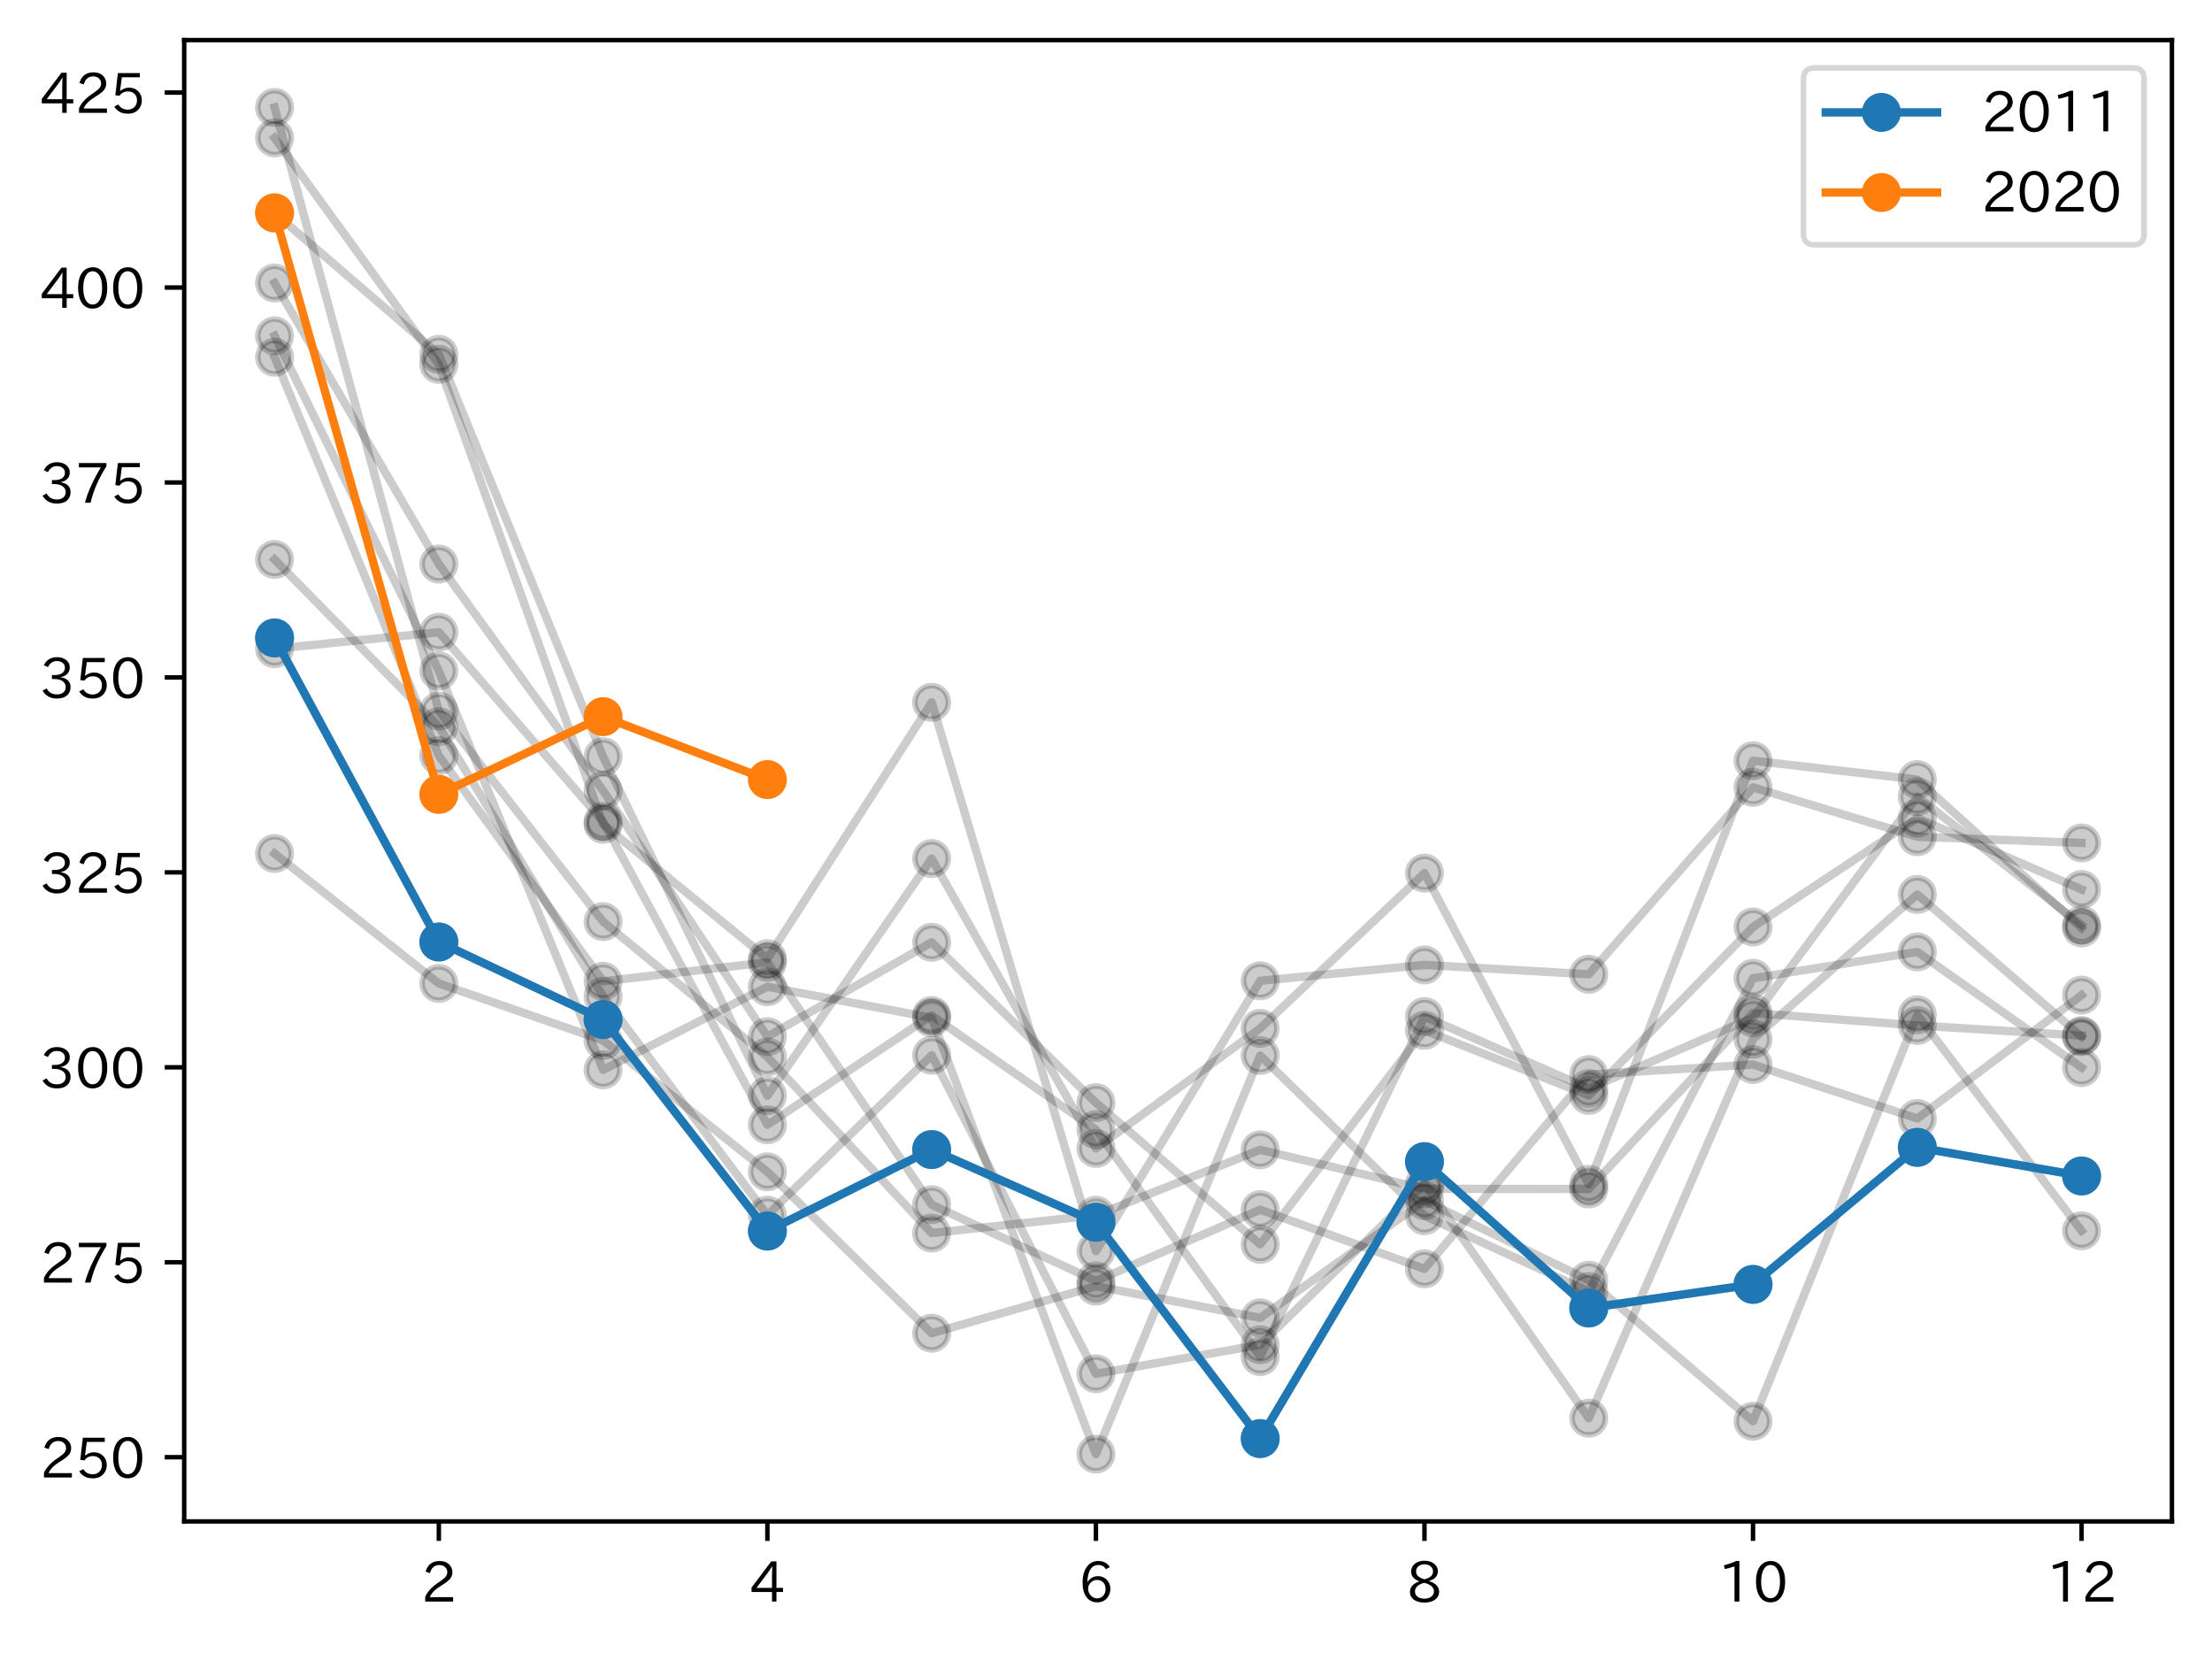 <?xml version="1.0" encoding="utf-8" standalone="no"?>
<!DOCTYPE svg PUBLIC "-//W3C//DTD SVG 1.1//EN"
  "http://www.w3.org/Graphics/SVG/1.1/DTD/svg11.dtd">
<!-- Created with matplotlib (https://matplotlib.org/) -->
<svg height="296.903pt" version="1.1" viewBox="0 0 397.415 296.903" width="397.415pt" xmlns="http://www.w3.org/2000/svg" xmlns:xlink="http://www.w3.org/1999/xlink">
 <defs>
  <style type="text/css">
*{stroke-linecap:butt;stroke-linejoin:round;}
  </style>
 </defs>
 <g id="figure_1">
  <g id="patch_1">
   <path d="M 0 296.903 
L 397.415 296.903 
L 397.415 0 
L 0 0 
z
" style="fill:#ffffff;"/>
  </g>
  <g id="axes_1">
   <g id="patch_2">
    <path d="M 33.095 273.312 
L 390.215 273.312 
L 390.215 7.2 
L 33.095 7.2 
z
" style="fill:#ffffff;"/>
   </g>
   <g id="matplotlib.axis_1">
    <g id="xtick_1">
     <g id="line2d_1">
      <defs>
       <path d="M 0 0 
L 0 3.5 
" id="m16ead19275" style="stroke:#000000;stroke-width:0.8;"/>
      </defs>
      <g>
       <use style="stroke:#000000;stroke-width:0.8;" x="78.842" xlink:href="#m16ead19275" y="273.312"/>
      </g>
     </g>
     <g id="text_1">
      <!-- 2 -->
      <defs>
       <path d="M 57.172 0.984 
L 6.984 0.984 
L 6.984 9.281 
Q 12.891 23.047 29.594 34.422 
L 32.375 36.281 
Q 40.922 42.141 43.609 45.406 
Q 46.688 49.266 46.688 53.812 
Q 46.688 58.938 43.062 62.547 
Q 39.062 66.547 32.562 66.547 
Q 19.531 66.547 15.484 52 
L 7.766 54.781 
Q 13.328 73.828 33.062 73.828 
Q 43.844 73.828 50.25 67.438 
Q 55.859 61.672 55.859 53.516 
Q 55.859 47.469 52.25 42.531 
Q 48.922 37.75 36.969 30.281 
L 34.859 29 
Q 19.625 19.578 15.281 8.891 
L 57.172 8.891 
z
" id="IPAexGothic-50"/>
      </defs>
      <g transform="translate(75.693 287.803)scale(0.1 -0.1)">
       <use xlink:href="#IPAexGothic-50"/>
      </g>
     </g>
    </g>
    <g id="xtick_2">
     <g id="line2d_2">
      <g>
       <use style="stroke:#000000;stroke-width:0.8;" x="137.87" xlink:href="#m16ead19275" y="273.312"/>
      </g>
     </g>
     <g id="text_2">
      <!-- 4 -->
      <defs>
       <path d="M 59.578 18.109 
L 47.797 18.109 
L 47.797 0.984 
L 39.797 0.984 
L 39.797 18.109 
L 3.078 18.109 
L 3.078 26.125 
L 38.375 73.094 
L 47.797 73.094 
L 47.797 25.531 
L 59.578 25.531 
z
M 40.281 64.203 
L 39.984 64.203 
Q 35.594 57.125 31.297 51.312 
L 11.859 25.531 
L 39.797 25.531 
L 39.797 49.125 
Q 39.797 54.391 40.281 64.203 
z
" id="IPAexGothic-52"/>
      </defs>
      <g transform="translate(134.721 287.803)scale(0.1 -0.1)">
       <use xlink:href="#IPAexGothic-52"/>
      </g>
     </g>
    </g>
    <g id="xtick_3">
     <g id="line2d_3">
      <g>
       <use style="stroke:#000000;stroke-width:0.8;" x="196.898" xlink:href="#m16ead19275" y="273.312"/>
      </g>
     </g>
     <g id="text_3">
      <!-- 6 -->
      <defs>
       <path d="M 16.5 36.375 
Q 23.578 46.578 34.906 46.578 
Q 45.406 46.578 51.812 39.266 
Q 57.422 32.906 57.422 23.781 
Q 57.422 13.812 51.125 6.781 
Q 44.578 -0.484 34.031 -0.484 
Q 21.484 -0.484 14.406 9.078 
Q 7.516 18.406 7.516 34.812 
Q 7.516 53.516 15.828 64.203 
Q 23.344 73.828 35.5 73.828 
Q 49.859 73.828 56.391 62.891 
L 49.219 58.984 
Q 45.219 66.656 35.938 66.656 
Q 17.484 66.656 16.109 36.375 
z
M 33.453 39.797 
Q 26.312 39.797 21.625 34.469 
Q 17.438 29.688 17.438 24.078 
Q 17.438 18.062 21.141 13.188 
Q 26.125 6.688 33.734 6.688 
Q 41.703 6.688 45.953 13.188 
Q 48.828 17.625 48.828 23.484 
Q 48.828 30.375 45.016 34.812 
Q 40.625 39.797 33.453 39.797 
z
" id="IPAexGothic-54"/>
      </defs>
      <g transform="translate(193.749 287.803)scale(0.1 -0.1)">
       <use xlink:href="#IPAexGothic-54"/>
      </g>
     </g>
    </g>
    <g id="xtick_4">
     <g id="line2d_4">
      <g>
       <use style="stroke:#000000;stroke-width:0.8;" x="255.926" xlink:href="#m16ead19275" y="273.312"/>
      </g>
     </g>
     <g id="text_4">
      <!-- 8 -->
      <defs>
       <path d="M 39.703 37.891 
Q 57.812 31.734 57.812 18.703 
Q 57.812 8.453 48.438 3.078 
Q 41.609 -0.875 31.5 -0.875 
Q 21.344 -0.875 14.5 3.078 
Q 5.422 8.297 5.422 18.406 
Q 5.422 31.062 22.016 37.203 
L 22.016 37.5 
Q 7.516 42.719 7.516 54.828 
Q 7.516 64.062 15.328 69.625 
Q 21.969 74.312 31.547 74.312 
Q 42.234 74.312 48.922 68.797 
Q 55.516 63.578 55.516 55.719 
Q 55.516 42.281 39.703 38.188 
z
M 31.594 41.016 
Q 46.828 44.625 46.828 55.125 
Q 46.828 61.188 41.797 64.844 
Q 37.703 67.922 31.5 67.922 
Q 25.094 67.922 20.797 64.5 
Q 16.406 60.891 16.406 55.031 
Q 16.406 49.219 21.094 45.703 
Q 23.344 43.891 26.906 42.531 
Q 31 40.875 31.594 41.016 
z
M 30.906 34.516 
Q 14.406 30.172 14.406 19 
Q 14.406 12.109 20.516 8.688 
Q 25.094 6.109 31.391 6.109 
Q 40.234 6.109 45.016 10.891 
Q 48.531 14.406 48.531 19.531 
Q 48.531 24.906 43.656 28.906 
Q 40.766 31.156 36.719 32.812 
Q 31.984 34.719 30.906 34.516 
z
" id="IPAexGothic-56"/>
      </defs>
      <g transform="translate(252.777 287.803)scale(0.1 -0.1)">
       <use xlink:href="#IPAexGothic-56"/>
      </g>
     </g>
    </g>
    <g id="xtick_5">
     <g id="line2d_5">
      <g>
       <use style="stroke:#000000;stroke-width:0.8;" x="314.954" xlink:href="#m16ead19275" y="273.312"/>
      </g>
     </g>
     <g id="text_5">
      <!-- 10 -->
      <defs>
       <path d="M 38.484 0.984 
L 29.688 0.984 
L 29.688 64.109 
Q 21.438 61.281 12.312 59.328 
L 10.688 66.109 
Q 23.734 69.391 32.906 73.922 
L 38.484 73.922 
z
" id="IPAexGothic-49"/>
       <path d="M 31.844 73.828 
Q 45.016 73.828 52.094 61.625 
Q 57.719 51.953 57.719 36.625 
Q 57.719 21.438 52.094 11.578 
Q 45.125 -0.484 31.5 -0.484 
Q 17.922 -0.484 10.938 11.578 
Q 5.328 21.438 5.328 36.719 
Q 5.328 58.016 15.625 67.719 
Q 22.172 73.828 31.844 73.828 
z
M 31.5 66.656 
Q 23.688 66.656 19.188 58.734 
Q 14.594 50.734 14.594 36.625 
Q 14.594 22.75 19.094 14.797 
Q 23.641 6.984 31.5 6.984 
Q 40.922 6.984 45.453 18.016 
Q 48.438 25.344 48.438 37.109 
Q 48.438 50.875 43.844 58.734 
Q 39.203 66.656 31.5 66.656 
z
" id="IPAexGothic-48"/>
      </defs>
      <g transform="translate(308.656 287.803)scale(0.1 -0.1)">
       <use xlink:href="#IPAexGothic-49"/>
       <use x="62.988" xlink:href="#IPAexGothic-48"/>
      </g>
     </g>
    </g>
    <g id="xtick_6">
     <g id="line2d_6">
      <g>
       <use style="stroke:#000000;stroke-width:0.8;" x="373.983" xlink:href="#m16ead19275" y="273.312"/>
      </g>
     </g>
     <g id="text_6">
      <!-- 12 -->
      <g transform="translate(367.684 287.803)scale(0.1 -0.1)">
       <use xlink:href="#IPAexGothic-49"/>
       <use x="62.988" xlink:href="#IPAexGothic-50"/>
      </g>
     </g>
    </g>
   </g>
   <g id="matplotlib.axis_2">
    <g id="ytick_1">
     <g id="line2d_7">
      <defs>
       <path d="M 0 0 
L -3.5 0 
" id="m42677dc1c7" style="stroke:#000000;stroke-width:0.8;"/>
      </defs>
      <g>
       <use style="stroke:#000000;stroke-width:0.8;" x="33.095" xlink:href="#m42677dc1c7" y="261.776"/>
      </g>
     </g>
     <g id="text_7">
      <!-- 250 -->
      <defs>
       <path d="M 18.406 40.672 
Q 25.531 46.297 33.938 46.297 
Q 44 46.297 50.641 39.5 
Q 56.844 33.016 56.844 23.391 
Q 56.844 14.656 51.516 8.016 
Q 44.828 -0.484 31.734 -0.484 
Q 14.984 -0.484 7.328 12.25 
L 14.656 16.062 
Q 20.453 6.781 31.453 6.781 
Q 38.531 6.781 43.266 11.188 
Q 48.141 15.828 48.141 23.484 
Q 48.141 30.719 43.844 35.016 
Q 39.359 39.5 32.125 39.5 
Q 21.969 39.5 16.75 31.688 
L 9.234 32.672 
L 13.812 72.406 
L 53.219 72.406 
L 53.219 64.891 
L 20.953 64.891 
L 17.719 40.672 
z
" id="IPAexGothic-53"/>
      </defs>
      <g transform="translate(7.2 265.522)scale(0.1 -0.1)">
       <use xlink:href="#IPAexGothic-50"/>
       <use x="62.988" xlink:href="#IPAexGothic-53"/>
       <use x="125.977" xlink:href="#IPAexGothic-48"/>
      </g>
     </g>
    </g>
    <g id="ytick_2">
     <g id="line2d_8">
      <g>
       <use style="stroke:#000000;stroke-width:0.8;" x="33.095" xlink:href="#m42677dc1c7" y="226.755"/>
      </g>
     </g>
     <g id="text_8">
      <!-- 275 -->
      <defs>
       <path d="M 56.203 66.609 
Q 34.969 32.906 27.781 0.984 
L 17.672 0.984 
Q 24.703 28.656 46.094 64.5 
L 6.688 64.5 
L 6.688 72.406 
L 56.203 72.406 
z
" id="IPAexGothic-55"/>
      </defs>
      <g transform="translate(7.2 230.501)scale(0.1 -0.1)">
       <use xlink:href="#IPAexGothic-50"/>
       <use x="62.988" xlink:href="#IPAexGothic-55"/>
       <use x="125.977" xlink:href="#IPAexGothic-53"/>
      </g>
     </g>
    </g>
    <g id="ytick_3">
     <g id="line2d_9">
      <g>
       <use style="stroke:#000000;stroke-width:0.8;" x="33.095" xlink:href="#m42677dc1c7" y="191.734"/>
      </g>
     </g>
     <g id="text_9">
      <!-- 300 -->
      <defs>
       <path d="M 37.203 37.797 
Q 54.781 34.625 54.781 19.969 
Q 54.781 11.188 48.875 5.562 
Q 42.328 -0.484 30.375 -0.484 
Q 12.453 -0.484 4.5 13.766 
L 11.812 17.672 
Q 17.328 6.891 30.281 6.891 
Q 37.891 6.891 42.094 10.797 
Q 46.094 14.5 46.094 20.172 
Q 46.094 26.859 40.094 30.906 
Q 34.625 34.578 25.688 34.578 
L 21.297 34.578 
L 21.297 41.703 
L 25.875 41.703 
Q 34.859 41.703 39.594 45.125 
Q 44.672 48.734 44.672 54.828 
Q 44.672 61.469 38.969 64.656 
Q 35.297 66.844 30.172 66.844 
Q 19.344 66.844 14.109 55.906 
L 6.781 59.422 
Q 14.016 73.828 30.281 73.828 
Q 40.578 73.828 46.969 68.656 
Q 53.375 63.578 53.375 55.219 
Q 53.375 47.312 47.172 42.281 
Q 43.172 39.062 37.203 38.188 
z
" id="IPAexGothic-51"/>
      </defs>
      <g transform="translate(7.2 195.48)scale(0.1 -0.1)">
       <use xlink:href="#IPAexGothic-51"/>
       <use x="62.988" xlink:href="#IPAexGothic-48"/>
       <use x="125.977" xlink:href="#IPAexGothic-48"/>
      </g>
     </g>
    </g>
    <g id="ytick_4">
     <g id="line2d_10">
      <g>
       <use style="stroke:#000000;stroke-width:0.8;" x="33.095" xlink:href="#m42677dc1c7" y="156.714"/>
      </g>
     </g>
     <g id="text_10">
      <!-- 325 -->
      <g transform="translate(7.2 160.459)scale(0.1 -0.1)">
       <use xlink:href="#IPAexGothic-51"/>
       <use x="62.988" xlink:href="#IPAexGothic-50"/>
       <use x="125.977" xlink:href="#IPAexGothic-53"/>
      </g>
     </g>
    </g>
    <g id="ytick_5">
     <g id="line2d_11">
      <g>
       <use style="stroke:#000000;stroke-width:0.8;" x="33.095" xlink:href="#m42677dc1c7" y="121.693"/>
      </g>
     </g>
     <g id="text_11">
      <!-- 350 -->
      <g transform="translate(7.2 125.438)scale(0.1 -0.1)">
       <use xlink:href="#IPAexGothic-51"/>
       <use x="62.988" xlink:href="#IPAexGothic-53"/>
       <use x="125.977" xlink:href="#IPAexGothic-48"/>
      </g>
     </g>
    </g>
    <g id="ytick_6">
     <g id="line2d_12">
      <g>
       <use style="stroke:#000000;stroke-width:0.8;" x="33.095" xlink:href="#m42677dc1c7" y="86.672"/>
      </g>
     </g>
     <g id="text_12">
      <!-- 375 -->
      <g transform="translate(7.2 90.417)scale(0.1 -0.1)">
       <use xlink:href="#IPAexGothic-51"/>
       <use x="62.988" xlink:href="#IPAexGothic-55"/>
       <use x="125.977" xlink:href="#IPAexGothic-53"/>
      </g>
     </g>
    </g>
    <g id="ytick_7">
     <g id="line2d_13">
      <g>
       <use style="stroke:#000000;stroke-width:0.8;" x="33.095" xlink:href="#m42677dc1c7" y="51.651"/>
      </g>
     </g>
     <g id="text_13">
      <!-- 400 -->
      <g transform="translate(7.2 55.396)scale(0.1 -0.1)">
       <use xlink:href="#IPAexGothic-52"/>
       <use x="62.988" xlink:href="#IPAexGothic-48"/>
       <use x="125.977" xlink:href="#IPAexGothic-48"/>
      </g>
     </g>
    </g>
    <g id="ytick_8">
     <g id="line2d_14">
      <g>
       <use style="stroke:#000000;stroke-width:0.8;" x="33.095" xlink:href="#m42677dc1c7" y="16.63"/>
      </g>
     </g>
     <g id="text_14">
      <!-- 425 -->
      <g transform="translate(7.2 20.375)scale(0.1 -0.1)">
       <use xlink:href="#IPAexGothic-52"/>
       <use x="62.988" xlink:href="#IPAexGothic-50"/>
       <use x="125.977" xlink:href="#IPAexGothic-53"/>
      </g>
     </g>
    </g>
   </g>
   <g id="line2d_15">
    <path clip-path="url(#p14be0f72dc)" d="M 49.328 153.324 
L 78.842 176.675 
L 108.356 186.899 
L 137.87 210.506 
L 167.384 239.499 
L 196.898 231.051 
L 226.412 236.742 
L 255.926 215.684 
L 285.44 229.977 
L 314.954 255.314 
L 344.469 182.302 
L 373.983 221.107 
" style="fill:none;stroke:#000000;stroke-linecap:square;stroke-opacity:0.2;stroke-width:1.5;"/>
    <defs>
     <path d="M 0 3 
C 0.796 3 1.559 2.684 2.121 2.121 
C 2.684 1.559 3 0.796 3 0 
C 3 -0.796 2.684 -1.559 2.121 -2.121 
C 1.559 -2.684 0.796 -3 0 -3 
C -0.796 -3 -1.559 -2.684 -2.121 -2.121 
C -2.684 -1.559 -3 -0.796 -3 0 
C -3 0.796 -2.684 1.559 -2.121 2.121 
C -1.559 2.684 -0.796 3 0 3 
z
" id="m1e3ce8ad24" style="stroke:#000000;stroke-opacity:0.2;"/>
    </defs>
    <g clip-path="url(#p14be0f72dc)">
     <use style="fill-opacity:0.2;stroke:#000000;stroke-opacity:0.2;" x="49.328" xlink:href="#m1e3ce8ad24" y="153.324"/>
     <use style="fill-opacity:0.2;stroke:#000000;stroke-opacity:0.2;" x="78.842" xlink:href="#m1e3ce8ad24" y="176.675"/>
     <use style="fill-opacity:0.2;stroke:#000000;stroke-opacity:0.2;" x="108.356" xlink:href="#m1e3ce8ad24" y="186.899"/>
     <use style="fill-opacity:0.2;stroke:#000000;stroke-opacity:0.2;" x="137.87" xlink:href="#m1e3ce8ad24" y="210.506"/>
     <use style="fill-opacity:0.2;stroke:#000000;stroke-opacity:0.2;" x="167.384" xlink:href="#m1e3ce8ad24" y="239.499"/>
     <use style="fill-opacity:0.2;stroke:#000000;stroke-opacity:0.2;" x="196.898" xlink:href="#m1e3ce8ad24" y="231.051"/>
     <use style="fill-opacity:0.2;stroke:#000000;stroke-opacity:0.2;" x="226.412" xlink:href="#m1e3ce8ad24" y="236.742"/>
     <use style="fill-opacity:0.2;stroke:#000000;stroke-opacity:0.2;" x="255.926" xlink:href="#m1e3ce8ad24" y="215.684"/>
     <use style="fill-opacity:0.2;stroke:#000000;stroke-opacity:0.2;" x="285.44" xlink:href="#m1e3ce8ad24" y="229.977"/>
     <use style="fill-opacity:0.2;stroke:#000000;stroke-opacity:0.2;" x="314.954" xlink:href="#m1e3ce8ad24" y="255.314"/>
     <use style="fill-opacity:0.2;stroke:#000000;stroke-opacity:0.2;" x="344.469" xlink:href="#m1e3ce8ad24" y="182.302"/>
     <use style="fill-opacity:0.2;stroke:#000000;stroke-opacity:0.2;" x="373.983" xlink:href="#m1e3ce8ad24" y="221.107"/>
    </g>
   </g>
   <g id="line2d_16">
    <path clip-path="url(#p14be0f72dc)" d="M 49.328 114.598 
L 78.842 169.221 
L 108.356 183.149 
L 137.87 221.152 
L 167.384 206.511 
L 196.898 219.564 
L 226.412 258.432 
L 255.926 208.68 
L 285.44 234.974 
L 314.954 230.732 
L 344.469 206.116 
L 373.983 211.256 
" style="fill:none;stroke:#000000;stroke-linecap:square;stroke-opacity:0.2;stroke-width:1.5;"/>
    <g clip-path="url(#p14be0f72dc)">
     <use style="fill-opacity:0.2;stroke:#000000;stroke-opacity:0.2;" x="49.328" xlink:href="#m1e3ce8ad24" y="114.598"/>
     <use style="fill-opacity:0.2;stroke:#000000;stroke-opacity:0.2;" x="78.842" xlink:href="#m1e3ce8ad24" y="169.221"/>
     <use style="fill-opacity:0.2;stroke:#000000;stroke-opacity:0.2;" x="108.356" xlink:href="#m1e3ce8ad24" y="183.149"/>
     <use style="fill-opacity:0.2;stroke:#000000;stroke-opacity:0.2;" x="137.87" xlink:href="#m1e3ce8ad24" y="221.152"/>
     <use style="fill-opacity:0.2;stroke:#000000;stroke-opacity:0.2;" x="167.384" xlink:href="#m1e3ce8ad24" y="206.511"/>
     <use style="fill-opacity:0.2;stroke:#000000;stroke-opacity:0.2;" x="196.898" xlink:href="#m1e3ce8ad24" y="219.564"/>
     <use style="fill-opacity:0.2;stroke:#000000;stroke-opacity:0.2;" x="226.412" xlink:href="#m1e3ce8ad24" y="258.432"/>
     <use style="fill-opacity:0.2;stroke:#000000;stroke-opacity:0.2;" x="255.926" xlink:href="#m1e3ce8ad24" y="208.68"/>
     <use style="fill-opacity:0.2;stroke:#000000;stroke-opacity:0.2;" x="285.44" xlink:href="#m1e3ce8ad24" y="234.974"/>
     <use style="fill-opacity:0.2;stroke:#000000;stroke-opacity:0.2;" x="314.954" xlink:href="#m1e3ce8ad24" y="230.732"/>
     <use style="fill-opacity:0.2;stroke:#000000;stroke-opacity:0.2;" x="344.469" xlink:href="#m1e3ce8ad24" y="206.116"/>
     <use style="fill-opacity:0.2;stroke:#000000;stroke-opacity:0.2;" x="373.983" xlink:href="#m1e3ce8ad24" y="211.256"/>
    </g>
   </g>
   <g id="line2d_17">
    <path clip-path="url(#p14be0f72dc)" d="M 49.328 100.499 
L 78.842 130.532 
L 108.356 178.991 
L 137.87 218.304 
L 167.384 189.565 
L 196.898 246.787 
L 226.412 241.577 
L 255.926 212.657 
L 285.44 254.772 
L 314.954 186.673 
L 344.469 160.683 
L 373.983 186.222 
" style="fill:none;stroke:#000000;stroke-linecap:square;stroke-opacity:0.2;stroke-width:1.5;"/>
    <g clip-path="url(#p14be0f72dc)">
     <use style="fill-opacity:0.2;stroke:#000000;stroke-opacity:0.2;" x="49.328" xlink:href="#m1e3ce8ad24" y="100.499"/>
     <use style="fill-opacity:0.2;stroke:#000000;stroke-opacity:0.2;" x="78.842" xlink:href="#m1e3ce8ad24" y="130.532"/>
     <use style="fill-opacity:0.2;stroke:#000000;stroke-opacity:0.2;" x="108.356" xlink:href="#m1e3ce8ad24" y="178.991"/>
     <use style="fill-opacity:0.2;stroke:#000000;stroke-opacity:0.2;" x="137.87" xlink:href="#m1e3ce8ad24" y="218.304"/>
     <use style="fill-opacity:0.2;stroke:#000000;stroke-opacity:0.2;" x="167.384" xlink:href="#m1e3ce8ad24" y="189.565"/>
     <use style="fill-opacity:0.2;stroke:#000000;stroke-opacity:0.2;" x="196.898" xlink:href="#m1e3ce8ad24" y="246.787"/>
     <use style="fill-opacity:0.2;stroke:#000000;stroke-opacity:0.2;" x="226.412" xlink:href="#m1e3ce8ad24" y="241.577"/>
     <use style="fill-opacity:0.2;stroke:#000000;stroke-opacity:0.2;" x="255.926" xlink:href="#m1e3ce8ad24" y="212.657"/>
     <use style="fill-opacity:0.2;stroke:#000000;stroke-opacity:0.2;" x="285.44" xlink:href="#m1e3ce8ad24" y="254.772"/>
     <use style="fill-opacity:0.2;stroke:#000000;stroke-opacity:0.2;" x="314.954" xlink:href="#m1e3ce8ad24" y="186.673"/>
     <use style="fill-opacity:0.2;stroke:#000000;stroke-opacity:0.2;" x="344.469" xlink:href="#m1e3ce8ad24" y="160.683"/>
     <use style="fill-opacity:0.2;stroke:#000000;stroke-opacity:0.2;" x="373.983" xlink:href="#m1e3ce8ad24" y="186.222"/>
    </g>
   </g>
   <g id="line2d_18">
    <path clip-path="url(#p14be0f72dc)" d="M 49.328 60.327 
L 78.842 120.542 
L 108.356 192.186 
L 137.87 177.259 
L 167.384 182.832 
L 196.898 261.216 
L 226.412 189.611 
L 255.926 218.396 
L 285.44 232.032 
L 314.954 175.738 
L 344.469 171.002 
L 373.983 191.78 
" style="fill:none;stroke:#000000;stroke-linecap:square;stroke-opacity:0.2;stroke-width:1.5;"/>
    <g clip-path="url(#p14be0f72dc)">
     <use style="fill-opacity:0.2;stroke:#000000;stroke-opacity:0.2;" x="49.328" xlink:href="#m1e3ce8ad24" y="60.327"/>
     <use style="fill-opacity:0.2;stroke:#000000;stroke-opacity:0.2;" x="78.842" xlink:href="#m1e3ce8ad24" y="120.542"/>
     <use style="fill-opacity:0.2;stroke:#000000;stroke-opacity:0.2;" x="108.356" xlink:href="#m1e3ce8ad24" y="192.186"/>
     <use style="fill-opacity:0.2;stroke:#000000;stroke-opacity:0.2;" x="137.87" xlink:href="#m1e3ce8ad24" y="177.259"/>
     <use style="fill-opacity:0.2;stroke:#000000;stroke-opacity:0.2;" x="167.384" xlink:href="#m1e3ce8ad24" y="182.832"/>
     <use style="fill-opacity:0.2;stroke:#000000;stroke-opacity:0.2;" x="196.898" xlink:href="#m1e3ce8ad24" y="261.216"/>
     <use style="fill-opacity:0.2;stroke:#000000;stroke-opacity:0.2;" x="226.412" xlink:href="#m1e3ce8ad24" y="189.611"/>
     <use style="fill-opacity:0.2;stroke:#000000;stroke-opacity:0.2;" x="255.926" xlink:href="#m1e3ce8ad24" y="218.396"/>
     <use style="fill-opacity:0.2;stroke:#000000;stroke-opacity:0.2;" x="285.44" xlink:href="#m1e3ce8ad24" y="232.032"/>
     <use style="fill-opacity:0.2;stroke:#000000;stroke-opacity:0.2;" x="314.954" xlink:href="#m1e3ce8ad24" y="175.738"/>
     <use style="fill-opacity:0.2;stroke:#000000;stroke-opacity:0.2;" x="344.469" xlink:href="#m1e3ce8ad24" y="171.002"/>
     <use style="fill-opacity:0.2;stroke:#000000;stroke-opacity:0.2;" x="373.983" xlink:href="#m1e3ce8ad24" y="191.78"/>
    </g>
   </g>
   <g id="line2d_19">
    <path clip-path="url(#p14be0f72dc)" d="M 49.328 64.168 
L 78.842 135.751 
L 108.356 176.28 
L 137.87 172.87 
L 167.384 216.407 
L 196.898 230.117 
L 226.412 217.311 
L 255.926 227.93 
L 285.44 193.042 
L 314.954 191.237 
L 344.469 200.933 
L 373.983 178.765 
" style="fill:none;stroke:#000000;stroke-linecap:square;stroke-opacity:0.2;stroke-width:1.5;"/>
    <g clip-path="url(#p14be0f72dc)">
     <use style="fill-opacity:0.2;stroke:#000000;stroke-opacity:0.2;" x="49.328" xlink:href="#m1e3ce8ad24" y="64.168"/>
     <use style="fill-opacity:0.2;stroke:#000000;stroke-opacity:0.2;" x="78.842" xlink:href="#m1e3ce8ad24" y="135.751"/>
     <use style="fill-opacity:0.2;stroke:#000000;stroke-opacity:0.2;" x="108.356" xlink:href="#m1e3ce8ad24" y="176.28"/>
     <use style="fill-opacity:0.2;stroke:#000000;stroke-opacity:0.2;" x="137.87" xlink:href="#m1e3ce8ad24" y="172.87"/>
     <use style="fill-opacity:0.2;stroke:#000000;stroke-opacity:0.2;" x="167.384" xlink:href="#m1e3ce8ad24" y="216.407"/>
     <use style="fill-opacity:0.2;stroke:#000000;stroke-opacity:0.2;" x="196.898" xlink:href="#m1e3ce8ad24" y="230.117"/>
     <use style="fill-opacity:0.2;stroke:#000000;stroke-opacity:0.2;" x="226.412" xlink:href="#m1e3ce8ad24" y="217.311"/>
     <use style="fill-opacity:0.2;stroke:#000000;stroke-opacity:0.2;" x="255.926" xlink:href="#m1e3ce8ad24" y="227.93"/>
     <use style="fill-opacity:0.2;stroke:#000000;stroke-opacity:0.2;" x="285.44" xlink:href="#m1e3ce8ad24" y="193.042"/>
     <use style="fill-opacity:0.2;stroke:#000000;stroke-opacity:0.2;" x="314.954" xlink:href="#m1e3ce8ad24" y="191.237"/>
     <use style="fill-opacity:0.2;stroke:#000000;stroke-opacity:0.2;" x="344.469" xlink:href="#m1e3ce8ad24" y="200.933"/>
     <use style="fill-opacity:0.2;stroke:#000000;stroke-opacity:0.2;" x="373.983" xlink:href="#m1e3ce8ad24" y="178.765"/>
    </g>
   </g>
   <g id="line2d_20">
    <path clip-path="url(#p14be0f72dc)" d="M 49.328 19.296 
L 78.842 127.746 
L 108.356 165.57 
L 137.87 189.867 
L 167.384 221.514 
L 196.898 218.304 
L 226.412 206.556 
L 255.926 213.56 
L 285.44 213.588 
L 314.954 181.974 
L 344.469 184.217 
L 373.983 186.041 
" style="fill:none;stroke:#000000;stroke-linecap:square;stroke-opacity:0.2;stroke-width:1.5;"/>
    <g clip-path="url(#p14be0f72dc)">
     <use style="fill-opacity:0.2;stroke:#000000;stroke-opacity:0.2;" x="49.328" xlink:href="#m1e3ce8ad24" y="19.296"/>
     <use style="fill-opacity:0.2;stroke:#000000;stroke-opacity:0.2;" x="78.842" xlink:href="#m1e3ce8ad24" y="127.746"/>
     <use style="fill-opacity:0.2;stroke:#000000;stroke-opacity:0.2;" x="108.356" xlink:href="#m1e3ce8ad24" y="165.57"/>
     <use style="fill-opacity:0.2;stroke:#000000;stroke-opacity:0.2;" x="137.87" xlink:href="#m1e3ce8ad24" y="189.867"/>
     <use style="fill-opacity:0.2;stroke:#000000;stroke-opacity:0.2;" x="167.384" xlink:href="#m1e3ce8ad24" y="221.514"/>
     <use style="fill-opacity:0.2;stroke:#000000;stroke-opacity:0.2;" x="196.898" xlink:href="#m1e3ce8ad24" y="218.304"/>
     <use style="fill-opacity:0.2;stroke:#000000;stroke-opacity:0.2;" x="226.412" xlink:href="#m1e3ce8ad24" y="206.556"/>
     <use style="fill-opacity:0.2;stroke:#000000;stroke-opacity:0.2;" x="255.926" xlink:href="#m1e3ce8ad24" y="213.56"/>
     <use style="fill-opacity:0.2;stroke:#000000;stroke-opacity:0.2;" x="285.44" xlink:href="#m1e3ce8ad24" y="213.588"/>
     <use style="fill-opacity:0.2;stroke:#000000;stroke-opacity:0.2;" x="314.954" xlink:href="#m1e3ce8ad24" y="181.974"/>
     <use style="fill-opacity:0.2;stroke:#000000;stroke-opacity:0.2;" x="344.469" xlink:href="#m1e3ce8ad24" y="184.217"/>
     <use style="fill-opacity:0.2;stroke:#000000;stroke-opacity:0.2;" x="373.983" xlink:href="#m1e3ce8ad24" y="186.041"/>
    </g>
   </g>
   <g id="line2d_21">
    <path clip-path="url(#p14be0f72dc)" d="M 49.328 116.541 
L 78.842 113.577 
L 108.356 147.586 
L 137.87 202.054 
L 167.384 182.426 
L 196.898 202.941 
L 226.412 243.701 
L 255.926 182.606 
L 285.44 195.563 
L 314.954 182.832 
L 344.469 143.125 
L 373.983 166.158 
" style="fill:none;stroke:#000000;stroke-linecap:square;stroke-opacity:0.2;stroke-width:1.5;"/>
    <g clip-path="url(#p14be0f72dc)">
     <use style="fill-opacity:0.2;stroke:#000000;stroke-opacity:0.2;" x="49.328" xlink:href="#m1e3ce8ad24" y="116.541"/>
     <use style="fill-opacity:0.2;stroke:#000000;stroke-opacity:0.2;" x="78.842" xlink:href="#m1e3ce8ad24" y="113.577"/>
     <use style="fill-opacity:0.2;stroke:#000000;stroke-opacity:0.2;" x="108.356" xlink:href="#m1e3ce8ad24" y="147.586"/>
     <use style="fill-opacity:0.2;stroke:#000000;stroke-opacity:0.2;" x="137.87" xlink:href="#m1e3ce8ad24" y="202.054"/>
     <use style="fill-opacity:0.2;stroke:#000000;stroke-opacity:0.2;" x="167.384" xlink:href="#m1e3ce8ad24" y="182.426"/>
     <use style="fill-opacity:0.2;stroke:#000000;stroke-opacity:0.2;" x="196.898" xlink:href="#m1e3ce8ad24" y="202.941"/>
     <use style="fill-opacity:0.2;stroke:#000000;stroke-opacity:0.2;" x="226.412" xlink:href="#m1e3ce8ad24" y="243.701"/>
     <use style="fill-opacity:0.2;stroke:#000000;stroke-opacity:0.2;" x="255.926" xlink:href="#m1e3ce8ad24" y="182.606"/>
     <use style="fill-opacity:0.2;stroke:#000000;stroke-opacity:0.2;" x="285.44" xlink:href="#m1e3ce8ad24" y="195.563"/>
     <use style="fill-opacity:0.2;stroke:#000000;stroke-opacity:0.2;" x="314.954" xlink:href="#m1e3ce8ad24" y="182.832"/>
     <use style="fill-opacity:0.2;stroke:#000000;stroke-opacity:0.2;" x="344.469" xlink:href="#m1e3ce8ad24" y="143.125"/>
     <use style="fill-opacity:0.2;stroke:#000000;stroke-opacity:0.2;" x="373.983" xlink:href="#m1e3ce8ad24" y="166.158"/>
    </g>
   </g>
   <g id="line2d_22">
    <path clip-path="url(#p14be0f72dc)" d="M 49.328 50.837 
L 78.842 101.33 
L 108.356 142.027 
L 137.87 186.225 
L 167.384 169.276 
L 196.898 198.085 
L 226.412 223.547 
L 255.926 185.092 
L 285.44 196.778 
L 314.954 166.519 
L 344.469 146.954 
L 373.983 159.786 
" style="fill:none;stroke:#000000;stroke-linecap:square;stroke-opacity:0.2;stroke-width:1.5;"/>
    <g clip-path="url(#p14be0f72dc)">
     <use style="fill-opacity:0.2;stroke:#000000;stroke-opacity:0.2;" x="49.328" xlink:href="#m1e3ce8ad24" y="50.837"/>
     <use style="fill-opacity:0.2;stroke:#000000;stroke-opacity:0.2;" x="78.842" xlink:href="#m1e3ce8ad24" y="101.33"/>
     <use style="fill-opacity:0.2;stroke:#000000;stroke-opacity:0.2;" x="108.356" xlink:href="#m1e3ce8ad24" y="142.027"/>
     <use style="fill-opacity:0.2;stroke:#000000;stroke-opacity:0.2;" x="137.87" xlink:href="#m1e3ce8ad24" y="186.225"/>
     <use style="fill-opacity:0.2;stroke:#000000;stroke-opacity:0.2;" x="167.384" xlink:href="#m1e3ce8ad24" y="169.276"/>
     <use style="fill-opacity:0.2;stroke:#000000;stroke-opacity:0.2;" x="196.898" xlink:href="#m1e3ce8ad24" y="198.085"/>
     <use style="fill-opacity:0.2;stroke:#000000;stroke-opacity:0.2;" x="226.412" xlink:href="#m1e3ce8ad24" y="223.547"/>
     <use style="fill-opacity:0.2;stroke:#000000;stroke-opacity:0.2;" x="255.926" xlink:href="#m1e3ce8ad24" y="185.092"/>
     <use style="fill-opacity:0.2;stroke:#000000;stroke-opacity:0.2;" x="285.44" xlink:href="#m1e3ce8ad24" y="196.778"/>
     <use style="fill-opacity:0.2;stroke:#000000;stroke-opacity:0.2;" x="314.954" xlink:href="#m1e3ce8ad24" y="166.519"/>
     <use style="fill-opacity:0.2;stroke:#000000;stroke-opacity:0.2;" x="344.469" xlink:href="#m1e3ce8ad24" y="146.954"/>
     <use style="fill-opacity:0.2;stroke:#000000;stroke-opacity:0.2;" x="373.983" xlink:href="#m1e3ce8ad24" y="159.786"/>
    </g>
   </g>
   <g id="line2d_23">
    <path clip-path="url(#p14be0f72dc)" d="M 49.328 38.275 
L 78.842 63.658 
L 108.356 135.927 
L 137.87 196.824 
L 167.384 154.228 
L 196.898 206.303 
L 226.412 184.73 
L 255.926 156.849 
L 285.44 212.747 
L 314.954 136.65 
L 344.469 140.044 
L 373.983 166.7 
" style="fill:none;stroke:#000000;stroke-linecap:square;stroke-opacity:0.2;stroke-width:1.5;"/>
    <g clip-path="url(#p14be0f72dc)">
     <use style="fill-opacity:0.2;stroke:#000000;stroke-opacity:0.2;" x="49.328" xlink:href="#m1e3ce8ad24" y="38.275"/>
     <use style="fill-opacity:0.2;stroke:#000000;stroke-opacity:0.2;" x="78.842" xlink:href="#m1e3ce8ad24" y="63.658"/>
     <use style="fill-opacity:0.2;stroke:#000000;stroke-opacity:0.2;" x="108.356" xlink:href="#m1e3ce8ad24" y="135.927"/>
     <use style="fill-opacity:0.2;stroke:#000000;stroke-opacity:0.2;" x="137.87" xlink:href="#m1e3ce8ad24" y="196.824"/>
     <use style="fill-opacity:0.2;stroke:#000000;stroke-opacity:0.2;" x="167.384" xlink:href="#m1e3ce8ad24" y="154.228"/>
     <use style="fill-opacity:0.2;stroke:#000000;stroke-opacity:0.2;" x="196.898" xlink:href="#m1e3ce8ad24" y="206.303"/>
     <use style="fill-opacity:0.2;stroke:#000000;stroke-opacity:0.2;" x="226.412" xlink:href="#m1e3ce8ad24" y="184.73"/>
     <use style="fill-opacity:0.2;stroke:#000000;stroke-opacity:0.2;" x="255.926" xlink:href="#m1e3ce8ad24" y="156.849"/>
     <use style="fill-opacity:0.2;stroke:#000000;stroke-opacity:0.2;" x="285.44" xlink:href="#m1e3ce8ad24" y="212.747"/>
     <use style="fill-opacity:0.2;stroke:#000000;stroke-opacity:0.2;" x="314.954" xlink:href="#m1e3ce8ad24" y="136.65"/>
     <use style="fill-opacity:0.2;stroke:#000000;stroke-opacity:0.2;" x="344.469" xlink:href="#m1e3ce8ad24" y="140.044"/>
     <use style="fill-opacity:0.2;stroke:#000000;stroke-opacity:0.2;" x="373.983" xlink:href="#m1e3ce8ad24" y="166.7"/>
    </g>
   </g>
   <g id="line2d_24">
    <path clip-path="url(#p14be0f72dc)" d="M 49.328 24.764 
L 78.842 65.459 
L 108.356 148.083 
L 137.87 172.216 
L 167.384 126.166 
L 196.898 224.748 
L 226.412 176.19 
L 255.926 173.343 
L 285.44 175.018 
L 314.954 141.44 
L 344.469 150.316 
L 373.983 151.427 
" style="fill:none;stroke:#000000;stroke-linecap:square;stroke-opacity:0.2;stroke-width:1.5;"/>
    <g clip-path="url(#p14be0f72dc)">
     <use style="fill-opacity:0.2;stroke:#000000;stroke-opacity:0.2;" x="49.328" xlink:href="#m1e3ce8ad24" y="24.764"/>
     <use style="fill-opacity:0.2;stroke:#000000;stroke-opacity:0.2;" x="78.842" xlink:href="#m1e3ce8ad24" y="65.459"/>
     <use style="fill-opacity:0.2;stroke:#000000;stroke-opacity:0.2;" x="108.356" xlink:href="#m1e3ce8ad24" y="148.083"/>
     <use style="fill-opacity:0.2;stroke:#000000;stroke-opacity:0.2;" x="137.87" xlink:href="#m1e3ce8ad24" y="172.216"/>
     <use style="fill-opacity:0.2;stroke:#000000;stroke-opacity:0.2;" x="167.384" xlink:href="#m1e3ce8ad24" y="126.166"/>
     <use style="fill-opacity:0.2;stroke:#000000;stroke-opacity:0.2;" x="196.898" xlink:href="#m1e3ce8ad24" y="224.748"/>
     <use style="fill-opacity:0.2;stroke:#000000;stroke-opacity:0.2;" x="226.412" xlink:href="#m1e3ce8ad24" y="176.19"/>
     <use style="fill-opacity:0.2;stroke:#000000;stroke-opacity:0.2;" x="255.926" xlink:href="#m1e3ce8ad24" y="173.343"/>
     <use style="fill-opacity:0.2;stroke:#000000;stroke-opacity:0.2;" x="285.44" xlink:href="#m1e3ce8ad24" y="175.018"/>
     <use style="fill-opacity:0.2;stroke:#000000;stroke-opacity:0.2;" x="314.954" xlink:href="#m1e3ce8ad24" y="141.44"/>
     <use style="fill-opacity:0.2;stroke:#000000;stroke-opacity:0.2;" x="344.469" xlink:href="#m1e3ce8ad24" y="150.316"/>
     <use style="fill-opacity:0.2;stroke:#000000;stroke-opacity:0.2;" x="373.983" xlink:href="#m1e3ce8ad24" y="151.427"/>
    </g>
   </g>
   <g id="line2d_25">
    <path clip-path="url(#p14be0f72dc)" d="M 49.328 114.598 
L 78.842 169.221 
L 108.356 183.149 
L 137.87 221.152 
L 167.384 206.511 
L 196.898 219.564 
L 226.412 258.432 
L 255.926 208.68 
L 285.44 234.974 
L 314.954 230.732 
L 344.469 206.116 
L 373.983 211.256 
" style="fill:none;stroke:#1f77b4;stroke-linecap:square;stroke-width:1.5;"/>
    <defs>
     <path d="M 0 3 
C 0.796 3 1.559 2.684 2.121 2.121 
C 2.684 1.559 3 0.796 3 0 
C 3 -0.796 2.684 -1.559 2.121 -2.121 
C 1.559 -2.684 0.796 -3 0 -3 
C -0.796 -3 -1.559 -2.684 -2.121 -2.121 
C -2.684 -1.559 -3 -0.796 -3 0 
C -3 0.796 -2.684 1.559 -2.121 2.121 
C -1.559 2.684 -0.796 3 0 3 
z
" id="m72eb120bdb" style="stroke:#1f77b4;"/>
    </defs>
    <g clip-path="url(#p14be0f72dc)">
     <use style="fill:#1f77b4;stroke:#1f77b4;" x="49.328" xlink:href="#m72eb120bdb" y="114.598"/>
     <use style="fill:#1f77b4;stroke:#1f77b4;" x="78.842" xlink:href="#m72eb120bdb" y="169.221"/>
     <use style="fill:#1f77b4;stroke:#1f77b4;" x="108.356" xlink:href="#m72eb120bdb" y="183.149"/>
     <use style="fill:#1f77b4;stroke:#1f77b4;" x="137.87" xlink:href="#m72eb120bdb" y="221.152"/>
     <use style="fill:#1f77b4;stroke:#1f77b4;" x="167.384" xlink:href="#m72eb120bdb" y="206.511"/>
     <use style="fill:#1f77b4;stroke:#1f77b4;" x="196.898" xlink:href="#m72eb120bdb" y="219.564"/>
     <use style="fill:#1f77b4;stroke:#1f77b4;" x="226.412" xlink:href="#m72eb120bdb" y="258.432"/>
     <use style="fill:#1f77b4;stroke:#1f77b4;" x="255.926" xlink:href="#m72eb120bdb" y="208.68"/>
     <use style="fill:#1f77b4;stroke:#1f77b4;" x="285.44" xlink:href="#m72eb120bdb" y="234.974"/>
     <use style="fill:#1f77b4;stroke:#1f77b4;" x="314.954" xlink:href="#m72eb120bdb" y="230.732"/>
     <use style="fill:#1f77b4;stroke:#1f77b4;" x="344.469" xlink:href="#m72eb120bdb" y="206.116"/>
     <use style="fill:#1f77b4;stroke:#1f77b4;" x="373.983" xlink:href="#m72eb120bdb" y="211.256"/>
    </g>
   </g>
   <g id="line2d_26">
    <path clip-path="url(#p14be0f72dc)" d="M 49.328 38.23 
L 78.842 142.705 
L 108.356 128.742 
L 137.87 140.044 
" style="fill:none;stroke:#ff7f0e;stroke-linecap:square;stroke-width:1.5;"/>
    <defs>
     <path d="M 0 3 
C 0.796 3 1.559 2.684 2.121 2.121 
C 2.684 1.559 3 0.796 3 0 
C 3 -0.796 2.684 -1.559 2.121 -2.121 
C 1.559 -2.684 0.796 -3 0 -3 
C -0.796 -3 -1.559 -2.684 -2.121 -2.121 
C -2.684 -1.559 -3 -0.796 -3 0 
C -3 0.796 -2.684 1.559 -2.121 2.121 
C -1.559 2.684 -0.796 3 0 3 
z
" id="m749e54167a" style="stroke:#ff7f0e;"/>
    </defs>
    <g clip-path="url(#p14be0f72dc)">
     <use style="fill:#ff7f0e;stroke:#ff7f0e;" x="49.328" xlink:href="#m749e54167a" y="38.23"/>
     <use style="fill:#ff7f0e;stroke:#ff7f0e;" x="78.842" xlink:href="#m749e54167a" y="142.705"/>
     <use style="fill:#ff7f0e;stroke:#ff7f0e;" x="108.356" xlink:href="#m749e54167a" y="128.742"/>
     <use style="fill:#ff7f0e;stroke:#ff7f0e;" x="137.87" xlink:href="#m749e54167a" y="140.044"/>
    </g>
   </g>
   <g id="patch_3">
    <path d="M 33.095 273.312 
L 33.095 7.2 
" style="fill:none;stroke:#000000;stroke-linecap:square;stroke-linejoin:miter;stroke-width:0.8;"/>
   </g>
   <g id="patch_4">
    <path d="M 390.215 273.312 
L 390.215 7.2 
" style="fill:none;stroke:#000000;stroke-linecap:square;stroke-linejoin:miter;stroke-width:0.8;"/>
   </g>
   <g id="patch_5">
    <path d="M 33.095 273.312 
L 390.215 273.312 
" style="fill:none;stroke:#000000;stroke-linecap:square;stroke-linejoin:miter;stroke-width:0.8;"/>
   </g>
   <g id="patch_6">
    <path d="M 33.095 7.2 
L 390.215 7.2 
" style="fill:none;stroke:#000000;stroke-linecap:square;stroke-linejoin:miter;stroke-width:0.8;"/>
   </g>
   <g id="legend_1">
    <g id="patch_7">
     <path d="M 326.022 43.981 
L 383.215 43.981 
Q 385.215 43.981 385.215 41.981 
L 385.215 14.2 
Q 385.215 12.2 383.215 12.2 
L 326.022 12.2 
Q 324.022 12.2 324.022 14.2 
L 324.022 41.981 
Q 324.022 43.981 326.022 43.981 
z
" style="fill:#ffffff;opacity:0.8;stroke:#cccccc;stroke-linejoin:miter;"/>
    </g>
    <g id="line2d_27">
     <path d="M 328.022 20.191 
L 348.022 20.191 
" style="fill:none;stroke:#1f77b4;stroke-linecap:square;stroke-width:1.5;"/>
    </g>
    <g id="line2d_28">
     <g>
      <use style="fill:#1f77b4;stroke:#1f77b4;" x="338.022" xlink:href="#m72eb120bdb" y="20.191"/>
     </g>
    </g>
    <g id="text_15">
     <!-- 2011 -->
     <g transform="translate(356.022 23.691)scale(0.1 -0.1)">
      <use xlink:href="#IPAexGothic-50"/>
      <use x="62.988" xlink:href="#IPAexGothic-48"/>
      <use x="125.977" xlink:href="#IPAexGothic-49"/>
      <use x="188.965" xlink:href="#IPAexGothic-49"/>
     </g>
    </g>
    <g id="line2d_29">
     <path d="M 328.022 34.581 
L 348.022 34.581 
" style="fill:none;stroke:#ff7f0e;stroke-linecap:square;stroke-width:1.5;"/>
    </g>
    <g id="line2d_30">
     <g>
      <use style="fill:#ff7f0e;stroke:#ff7f0e;" x="338.022" xlink:href="#m749e54167a" y="34.581"/>
     </g>
    </g>
    <g id="text_16">
     <!-- 2020 -->
     <g transform="translate(356.022 38.081)scale(0.1 -0.1)">
      <use xlink:href="#IPAexGothic-50"/>
      <use x="62.988" xlink:href="#IPAexGothic-48"/>
      <use x="125.977" xlink:href="#IPAexGothic-50"/>
      <use x="188.965" xlink:href="#IPAexGothic-48"/>
     </g>
    </g>
   </g>
  </g>
 </g>
 <defs>
  <clipPath id="p14be0f72dc">
   <rect height="266.112" width="357.12" x="33.095" y="7.2"/>
  </clipPath>
 </defs>
</svg>
